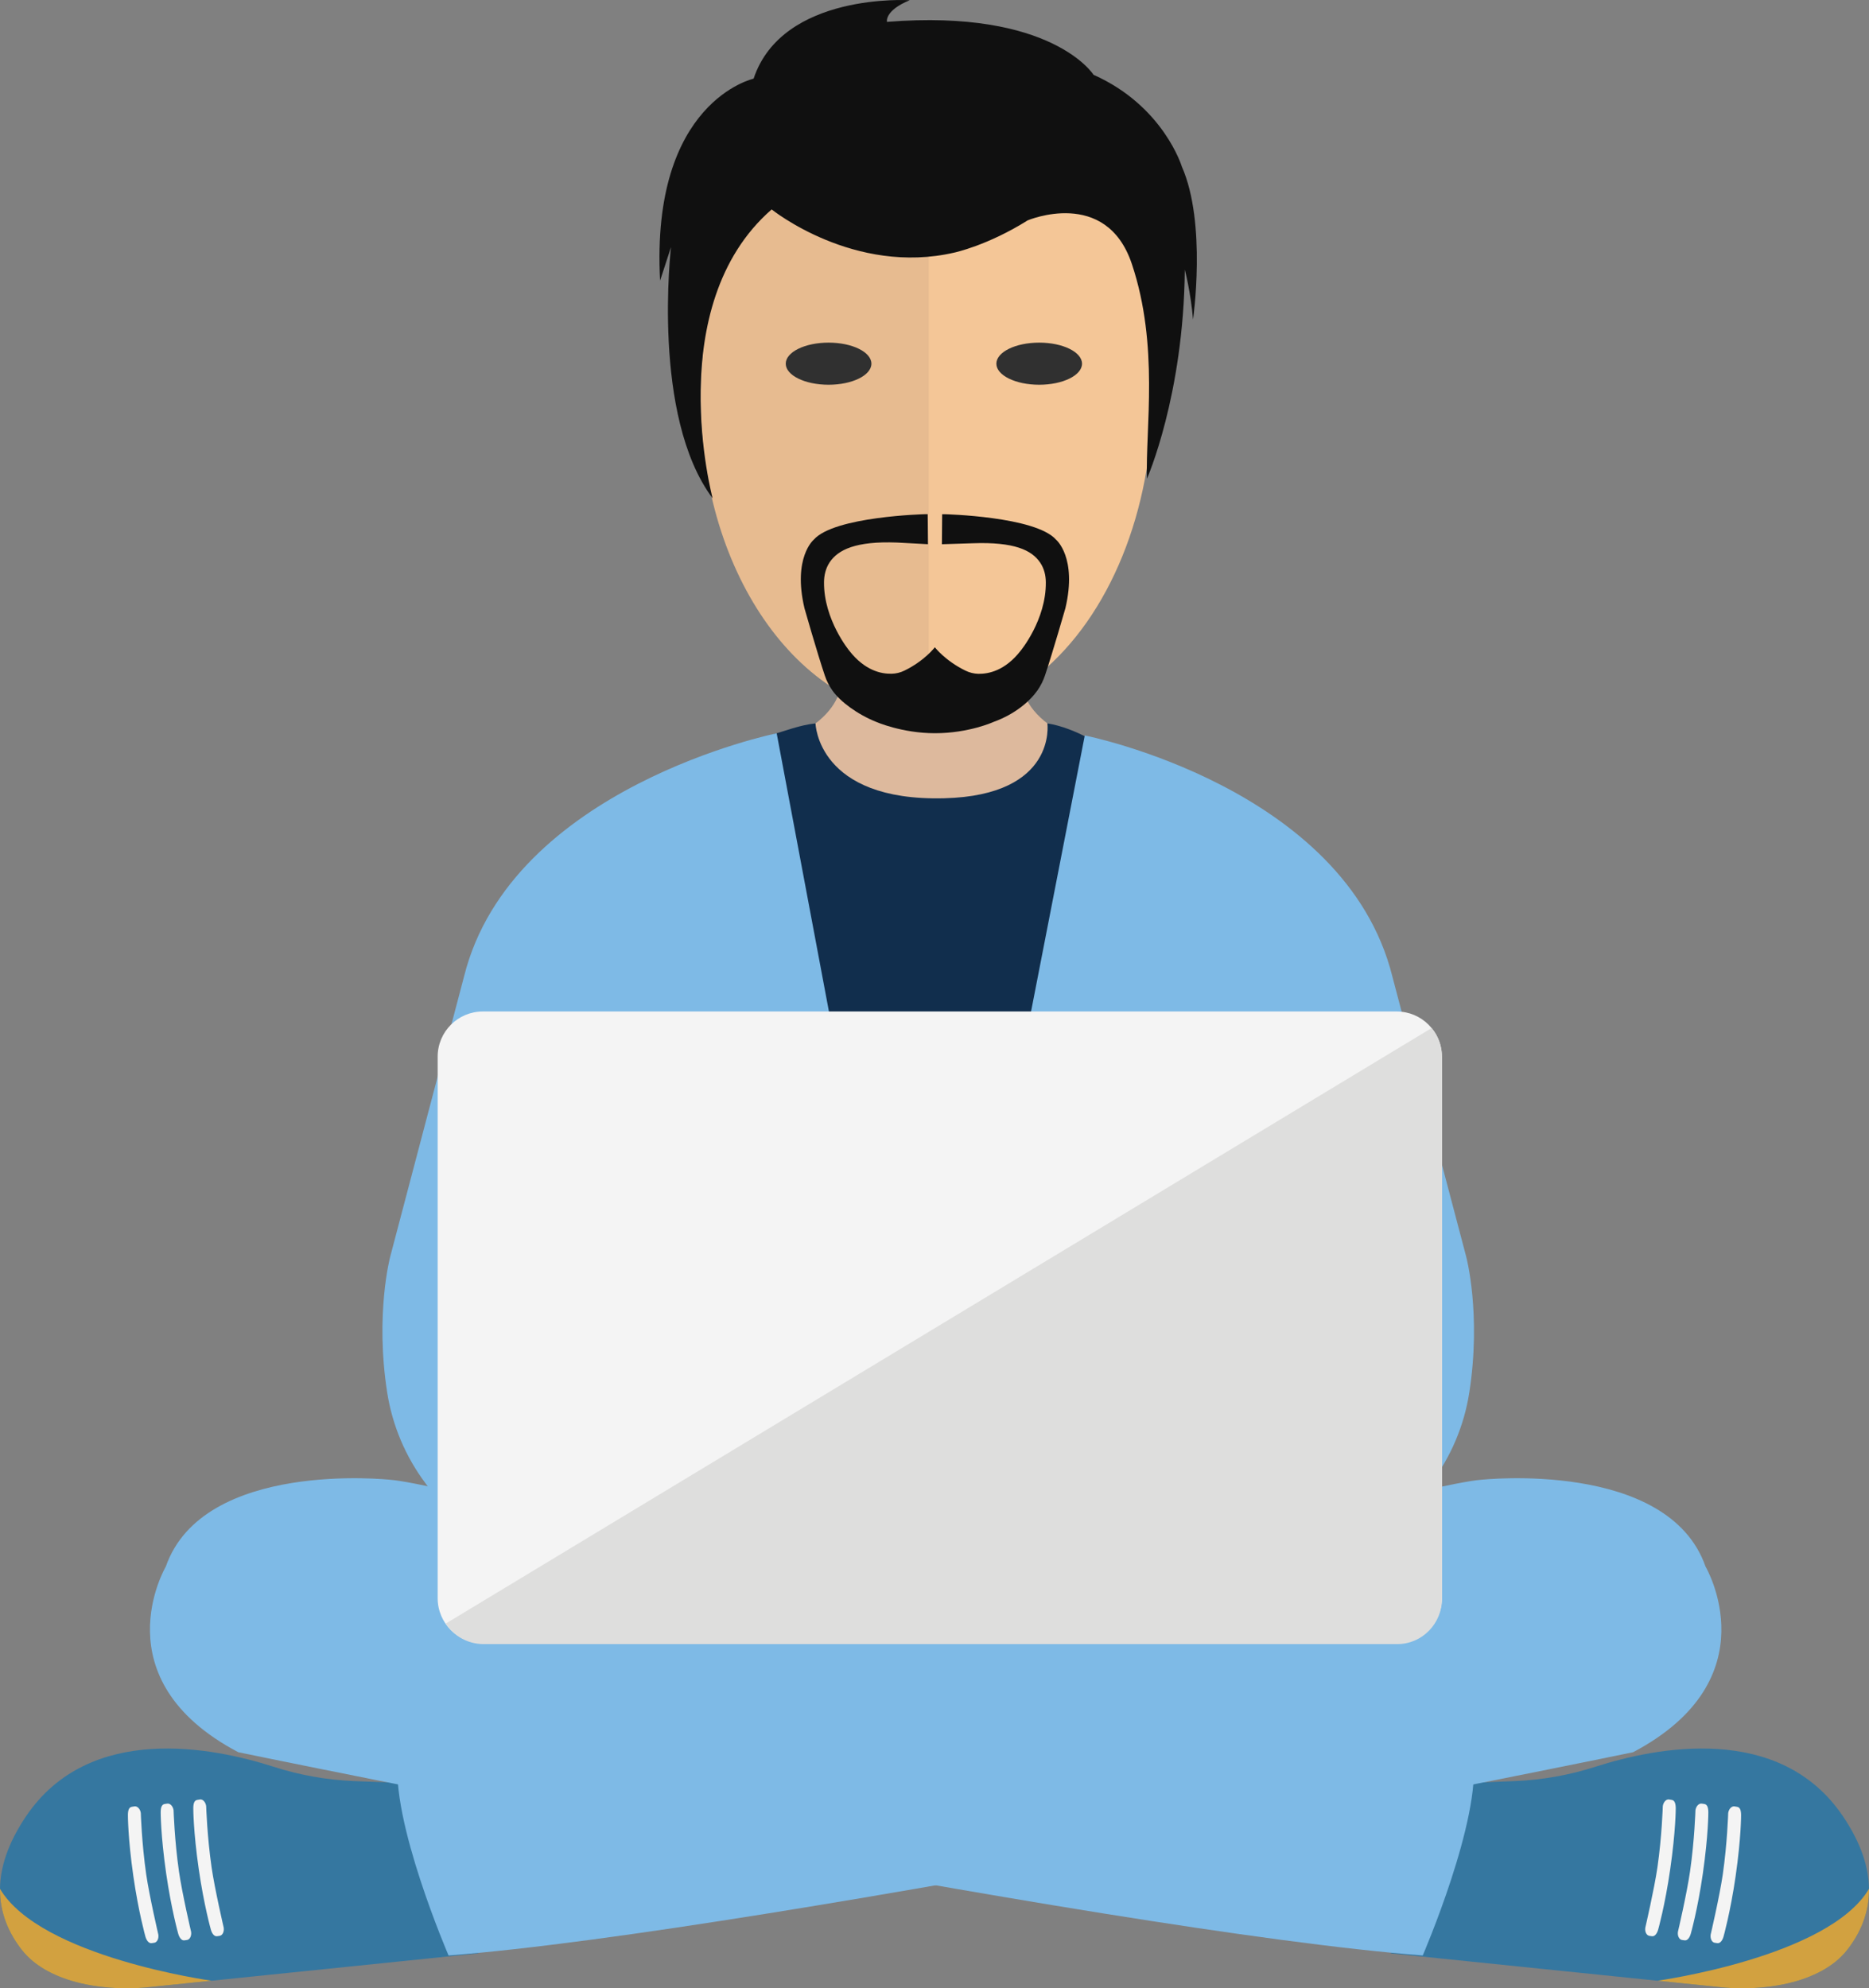 <?xml version="1.0" encoding="UTF-8"?> <!-- Generator: Adobe Illustrator 16.0.0, SVG Export Plug-In . SVG Version: 6.00 Build 0) --> <svg xmlns="http://www.w3.org/2000/svg" xmlns:xlink="http://www.w3.org/1999/xlink" id="Layer_1" x="0px" y="0px" width="71px" height="75.529px" viewBox="0 0 71 75.529" xml:space="preserve"><rect x="0" y="0" width="71" height="75.529" fill="#808080" stroke="none"/> <g> <path fill="#3577A0" d="M0.99,68.991c2.411-3.566,7.119-2.612,9.385-1.885c1,0.323,2.038,0.508,3.087,0.55l3.32,0.127 c0,0-2.128,3.526,1.393,6.416l-10.138,1.04l-2.231,0.229c-1.66,0.208-3.958-0.085-4.984-1.407C0.34,73.443-0.01,72.672,0,71.749 l0,0C0.009,70.948,0.29,70.029,0.99,68.991z"></path> <path fill="#F4F4F4" d="M7.832,68.607c0,0,0.036,1.147,0.206,2.326c0.119,0.824,0.461,2.292,0.461,2.292 c0.022,0.156-0.048,0.293-0.156,0.31l-0.097,0.014c-0.108,0.016-0.195-0.104-0.236-0.252c0,0-0.261-0.921-0.459-2.291 c-0.212-1.469-0.208-2.329-0.208-2.329c0.003-0.193,0.048-0.292,0.156-0.307l0.098-0.016C7.704,68.337,7.811,68.453,7.832,68.607z"></path> <path fill="#F4F4F4" d="M6.594,68.763c0,0,0.035,1.148,0.205,2.328c0.118,0.824,0.461,2.293,0.461,2.293 c0.021,0.152-0.048,0.291-0.155,0.308l-0.099,0.014c-0.107,0.017-0.193-0.103-0.236-0.252c0,0-0.26-0.919-0.458-2.291 c-0.211-1.47-0.208-2.327-0.208-2.327c0.003-0.194,0.047-0.294,0.156-0.311l0.098-0.014C6.465,68.498,6.571,68.61,6.594,68.763z"></path> <path fill="#F4F4F4" d="M5.349,68.869c0,0,0.035,1.148,0.205,2.329c0.119,0.822,0.461,2.29,0.461,2.29 c0.022,0.155-0.047,0.293-0.156,0.31l-0.098,0.014c-0.108,0.015-0.195-0.103-0.237-0.25c0,0-0.261-0.922-0.458-2.292 C4.855,69.8,4.859,68.94,4.859,68.94c0.002-0.192,0.047-0.293,0.155-0.308l0.098-0.016C5.22,68.603,5.327,68.714,5.349,68.869z"></path> <path fill="#D2A140" d="M0,71.749L0,71.749c1.537,2.596,8.038,3.49,8.038,3.49l-2.231,0.229c-1.66,0.208-3.958-0.085-4.984-1.407 C0.34,73.443-0.01,72.672,0,71.749z"></path> <path fill="#3577A0" d="M70.01,68.991c-2.409-3.566-7.118-2.612-9.385-1.885c-1.001,0.323-2.038,0.508-3.087,0.55l-3.322,0.127 c0,0,2.13,3.526-1.392,6.416l10.139,1.04l2.232,0.229c1.659,0.208,3.956-0.085,4.983-1.407c0.482-0.618,0.832-1.389,0.821-2.313 l0,0C70.991,70.948,70.711,70.029,70.01,68.991z"></path> <path fill="#F4F4F4" d="M63.167,68.607c0,0-0.034,1.147-0.204,2.326c-0.12,0.824-0.461,2.292-0.461,2.292 c-0.024,0.156,0.048,0.293,0.154,0.31l0.099,0.014c0.108,0.016,0.194-0.104,0.236-0.252c0,0,0.261-0.921,0.457-2.291 c0.213-1.469,0.211-2.329,0.211-2.329c-0.005-0.193-0.05-0.292-0.157-0.307l-0.099-0.016 C63.296,68.337,63.189,68.453,63.167,68.607z"></path> <path fill="#F4F4F4" d="M64.407,68.763c0,0-0.035,1.148-0.206,2.328c-0.117,0.824-0.46,2.293-0.46,2.293 c-0.022,0.152,0.048,0.291,0.155,0.308l0.099,0.014c0.106,0.017,0.193-0.103,0.235-0.252c0,0,0.262-0.919,0.459-2.291 c0.211-1.47,0.208-2.327,0.208-2.327c-0.004-0.194-0.049-0.294-0.155-0.311l-0.1-0.014C64.535,68.498,64.429,68.61,64.407,68.763z"></path> <path fill="#F4F4F4" d="M65.651,68.869c0,0-0.035,1.148-0.205,2.329c-0.119,0.822-0.461,2.29-0.461,2.29 c-0.022,0.155,0.047,0.293,0.155,0.31l0.099,0.014c0.107,0.015,0.194-0.103,0.235-0.25c0,0,0.261-0.922,0.459-2.292 c0.212-1.469,0.208-2.329,0.208-2.329c-0.003-0.192-0.047-0.293-0.155-0.308l-0.098-0.016 C65.78,68.603,65.674,68.714,65.651,68.869z"></path> <path fill="#D2A140" d="M71,71.749L71,71.749c-1.536,2.596-8.037,3.49-8.037,3.49l2.232,0.229c1.659,0.208,3.956-0.085,4.983-1.407 C70.661,73.443,71.011,72.672,71,71.749z"></path> <path fill="#7EBAE6" d="M56.279,56.209c0,0,7.088-0.771,8.511,3.298c0,0,2.521,4.272-2.754,7.053c0,0-32.889,6.793-44.996,7.72 c0,0-2.233-5.167-1.915-7.539C15.125,66.741,53.207,56.408,56.279,56.209z"></path> <path fill="#7EBAE6" d="M14.809,56.209c0,0-7.087-0.771-8.51,3.298c0,0-2.522,4.272,2.754,7.053c0,0,32.887,6.793,44.994,7.72 c0,0,2.234-5.167,1.916-7.539C55.963,66.741,17.881,56.408,14.809,56.209z"></path> <path fill="#DDB99D" d="M45.974,29.977l-4.48-1.654c-3.355-1.104-2.633-3.035-2.633-3.035h-3.449h-0.054h-3.449 c0,0,0.722,1.931-2.633,3.035l-4.48,1.655l10.59,1.274L45.974,29.977z"></path> <path fill="#112E4D" d="M29.292,27.926c0.006,0,0.015,0,0.021-0.001l1.96,10.118l0.013,0.069l1.587,8.182L33.43,59.53h3.44 l0.792-12.742l1.675-8.645l1.959-10.129c-0.413-0.222-0.976-0.452-1.508-0.535c0,0,0.378,2.734-3.918,2.844 c-4.828,0.123-4.89-2.844-4.89-2.844c-0.594,0.061-1.158,0.288-1.712,0.448c0.008,0,0.016,0,0.024-0.001V27.926z"></path> <path fill="#7EBAE6" d="M55.698,47.734l-2.807-10.651c-1.801-7.189-11.682-9.146-11.682-9.146l-5.948,30.562l-5.756-30.644 c0,0-10.074,2.039-11.874,9.228l-2.807,10.651c0,0-0.581,2.175-0.115,5.162c0.196,1.254,0.699,2.442,1.463,3.459l2.284,3.038 l4.832-1.057l-2.929-4.997c0,0,0.013-2.063,0.429-3.211l2.498-6.034l0.975,9.645l0.427,7.285h10.557h0.036h10.559l0.427-7.285 l0.973-9.645l2.498,6.034c0.416,1.148,0.431,3.211,0.431,3.211l-2.931,4.997l4.833,1.057l2.282-3.038 c0.765-1.017,1.268-2.205,1.463-3.459C56.279,49.909,55.698,47.734,55.698,47.734z"></path> <path fill="#F4F4F4" d="M53.056,62.425H18.343c-0.948,0-1.717-0.769-1.717-1.718V40.14c0-0.95,0.77-1.718,1.717-1.718h34.712 c0.948,0,1.718,0.768,1.718,1.718v20.567C54.773,61.657,54.004,62.425,53.056,62.425z"></path> <g> <g> <path fill="#DEDEDD" d="M16.933,61.673c0.307,0.466,0.834,0.779,1.435,0.779h34.713c0.949,0,1.699-0.782,1.699-1.73v-20.57 c0-0.42-0.143-0.801-0.394-1.101L16.933,61.673z"></path> </g> </g> <ellipse fill="#F4C697" cx="35.205" cy="15.031" rx="8.582" ry="12.189"></ellipse> <path fill="#E7BB90" d="M35.282,2.842V27.22c-4.753,0.042-8.659-5.326-8.659-12.027C26.624,8.345,30.236,2.959,35.282,2.842z"></path> <path fill="#101010" d="M27.072,18.93c0,0-1.963-7.312,2.242-10.975c0,0,3.134,2.525,6.947,1.638c0,0,1.261-0.269,2.778-1.222 c0,0,2.979-1.263,3.957,1.653c1.042,3.109,0.512,6.269,0.575,8.158c0,0,1.393-3.148,1.438-7.939c0,0,0.224,0.847,0.313,1.893 c0,0,0.525-3.653-0.426-5.808c0,0-0.696-2.304-3.354-3.486c0,0-1.573-2.513-7.848-2.011c0,0-0.104-0.427,0.866-0.823 c0,0-4.837-0.308-5.932,2.98c0,0-3.917,0.86-3.552,7.671l0.414-1.271C25.493,9.388,24.73,15.799,27.072,18.93z"></path> <path fill="#101010" d="M40.117,20.499c-0.782-0.883-4.222-0.966-4.222-0.966h-0.104l-0.01,1.14l1.178-0.037 c1.56-0.056,2.236,0.256,2.559,0.741c0.146,0.219,0.209,0.477,0.211,0.739c0.015,1.435-0.962,2.609-0.962,2.609 c-0.587,0.75-1.207,0.877-1.602,0.871c-0.17-0.004-0.338-0.048-0.491-0.122c-0.764-0.372-1.161-0.886-1.161-0.886 s-0.391,0.514-1.156,0.886c-0.152,0.074-0.32,0.117-0.491,0.119c-0.393,0.008-1.013-0.121-1.6-0.871c0,0-0.978-1.179-0.963-2.613 c0.003-0.264,0.066-0.526,0.212-0.746c0.322-0.484,0.999-0.813,2.557-0.754l1.179,0.063l-0.01-1.14h-0.103 c0,0-3.441,0.083-4.223,0.966c0,0-0.81,0.673-0.355,2.606c0,0,0.482,1.694,0.776,2.565c0.069,0.205,0.165,0.39,0.289,0.565 c0.287,0.409,0.938,0.899,1.664,1.189c0,0,0.977,0.429,2.227,0.429c1.295,0,2.227-0.429,2.227-0.429 c0.815-0.294,1.379-0.786,1.667-1.196c0.123-0.175,0.219-0.368,0.288-0.572c0.292-0.871,0.775-2.553,0.775-2.553 C40.928,21.171,40.117,20.499,40.117,20.499z"></path> <ellipse fill="#303030" cx="31.476" cy="13.815" rx="1.627" ry="0.8"></ellipse> <ellipse fill="#303030" cx="39.477" cy="13.815" rx="1.627" ry="0.8"></ellipse> </g> </svg> 